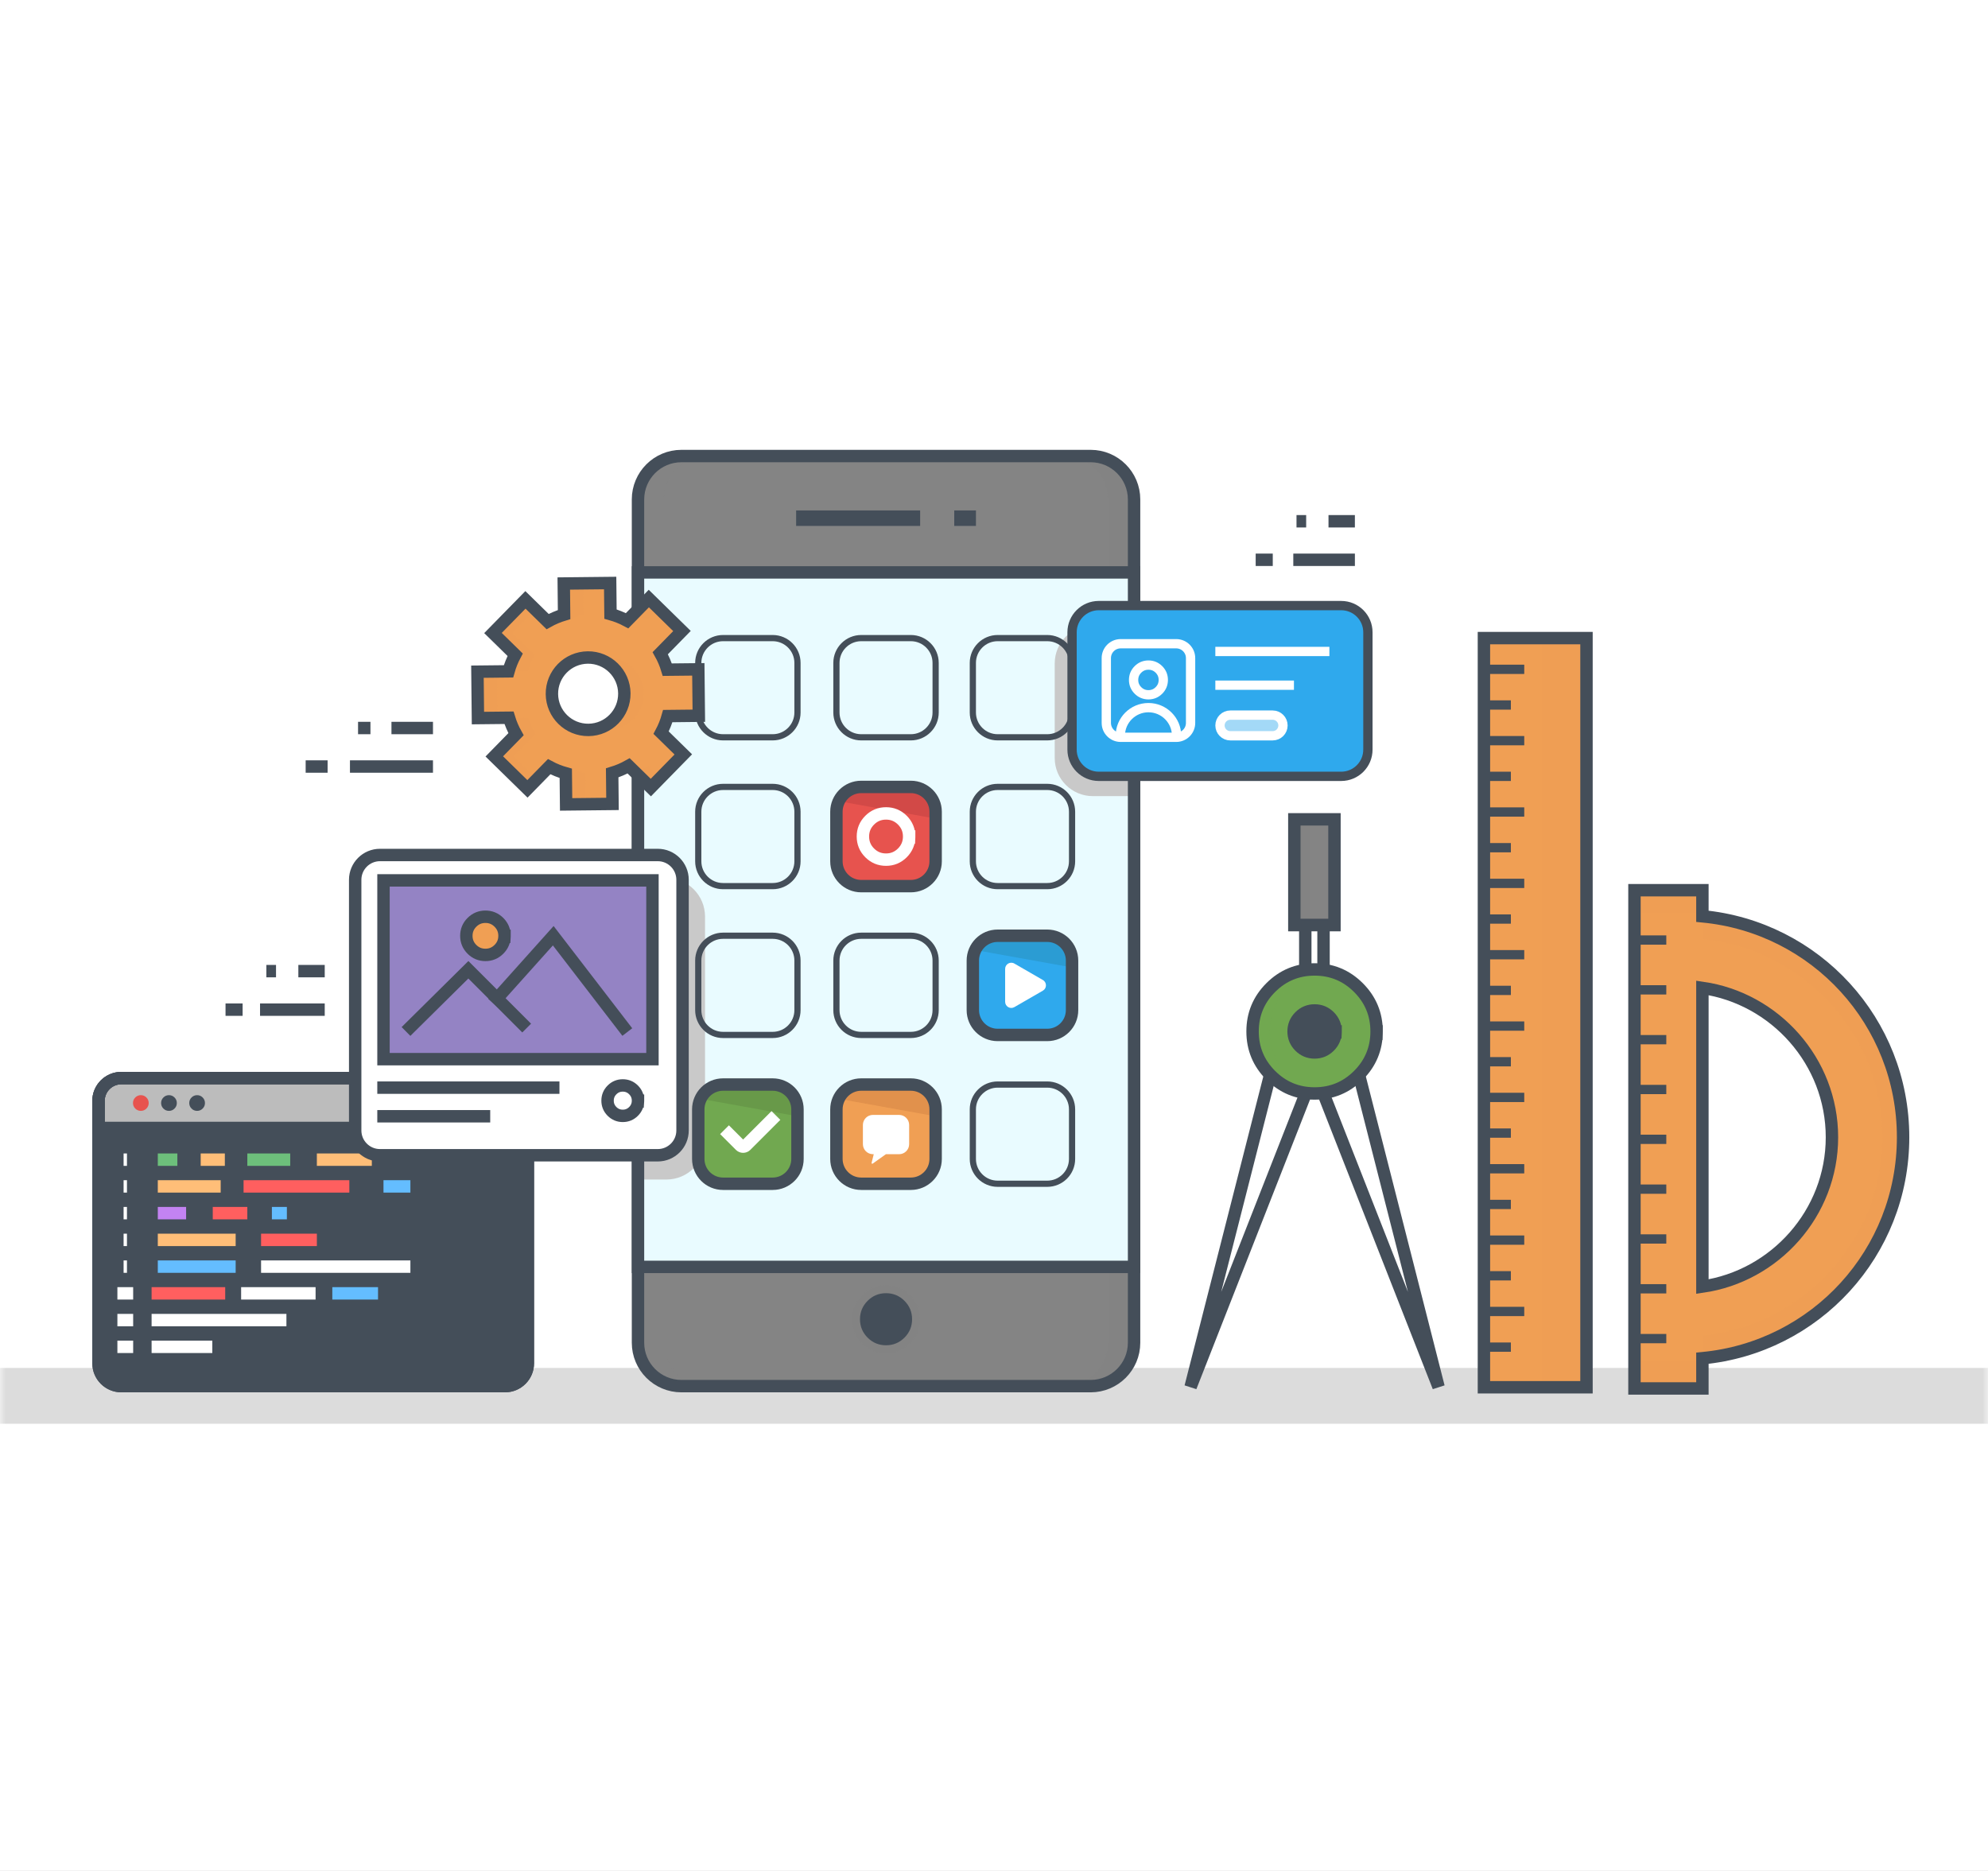 <svg height="160" viewBox="0 0 170 160" width="170" xmlns="http://www.w3.org/2000/svg" xmlns:xlink="http://www.w3.org/1999/xlink"><rect x="0" y="0" width="170" height="160" fill="#333333" stroke="none"/><defs><path id="a" d="m0 0h170v160h-170z"/><mask id="b" fill="#fff"><use fill="#fff" fill-rule="evenodd" xlink:href="#a"/></mask></defs><g fill="none" fill-rule="evenodd"><use fill="#fff" xlink:href="#a"/><g mask="url(#b)"><g transform="translate(-11 39)"><path d="m181.533 82.756h-179.147c-1.318 0-2.386-1.068-2.386-2.386s1.068-2.386 2.386-2.386h179.147c1.318 0 2.386 1.068 2.386 2.386 0 1.318-1.068 2.386-2.386 2.386z" fill="#848484" fill-opacity=".278" fill-rule="nonzero"/><path d="m173.739 58.255c0-9.87-7.478-17.978-17.161-18.896v-2.23h-5.81v42.606h5.81v-2.583c9.683-.919 17.161-9.027 17.161-18.897zm-17.161 12.772v-25.544c6.197.89 11.078 6.276 11.078 12.772 0 6.495-4.881 11.882-11.078 12.772z" fill="#f09f54" fill-rule="nonzero"/><path d="m156.578 39.359v-2.23h-5.81v42.606h5.81v-2.583c9.683-.919 17.161-9.027 17.161-18.896s-7.478-17.978-17.161-18.897zm0 35.842v2.21h-5.422v-38.345h5.422v2.245c8.521.824 15.389 8.095 15.389 16.945 0 8.851-6.867 16.122-15.389 16.945z" fill="#f09f54" fill-opacity=".286" fill-rule="nonzero"/><path d="m173.739 58.255c0-9.87-7.478-17.978-17.161-18.896v-2.23h-5.81v42.606h5.81v-2.583c9.683-.919 17.161-9.027 17.161-18.897zm-17.161 12.772v-25.544c6.197.89 11.078 6.276 11.078 12.772 0 6.495-4.881 11.882-11.078 12.772z" fill="none" stroke="#444e59" stroke-linecap="square" stroke-width="1.061"/><path d="m153.093 75.474h-2.324" fill="none" stroke="#444e59" stroke-linecap="square" stroke-width=".795"/><path d="m153.093 71.214h-2.324" fill="none" stroke="#444e59" stroke-linecap="square" stroke-width=".795"/><path d="m153.093 66.953h-2.324" fill="none" stroke="#444e59" stroke-linecap="square" stroke-width=".795"/><path d="m153.093 62.693h-2.324" fill="none" stroke="#444e59" stroke-linecap="square" stroke-width=".795"/><path d="m153.093 58.432h-2.324" fill="none" stroke="#444e59" stroke-linecap="square" stroke-width=".795"/><path d="m153.093 54.171h-2.324" fill="none" stroke="#444e59" stroke-linecap="square" stroke-width=".795"/><path d="m153.093 49.911h-2.324" fill="none" stroke="#444e59" stroke-linecap="square" stroke-width=".795"/><path d="m153.093 45.65h-2.324" fill="none" stroke="#444e59" stroke-linecap="square" stroke-width=".795"/><path d="m153.093 41.39h-2.324" fill="none" stroke="#444e59" stroke-linecap="square" stroke-width=".795"/><path d="m137.895 15.569h8.771v64.067h-8.771z" fill="#f09f54" fill-rule="nonzero"/><path d="m137.895 15.569h8.771v64.067h-8.771z" fill="#f09f54" fill-rule="nonzero"/><path d="m142.853 15.569h3.814v64.067h-3.814z" fill="#f09f54" fill-opacity=".286" fill-rule="nonzero"/><g stroke="#444e59"><path d="m137.895 15.569h8.771v64.067h-8.771z" fill="none" stroke-linecap="square" stroke-width="1.061"/><path d="m140.946 73.153h-3.051" fill="none" stroke-linecap="square" stroke-width=".795"/><path d="m139.802 76.204h-1.907" fill="none" stroke-linecap="square" stroke-width=".795"/><path d="m140.946 67.052h-3.051" fill="none" stroke-linecap="square" stroke-width=".795"/><path d="m139.802 70.102h-1.907" fill="none" stroke-linecap="square" stroke-width=".795"/><path d="m140.946 60.95h-3.051" fill="none" stroke-linecap="square" stroke-width=".795"/><path d="m139.802 64.001h-1.907" fill="none" stroke-linecap="square" stroke-width=".795"/><path d="m140.946 54.848h-3.051" fill="none" stroke-linecap="square" stroke-width=".795"/><path d="m139.802 57.899h-1.907" fill="none" stroke-linecap="square" stroke-width=".795"/><path d="m140.946 48.747h-3.051" fill="none" stroke-linecap="square" stroke-width=".795"/><path d="m139.802 51.798h-1.907" fill="none" stroke-linecap="square" stroke-width=".795"/><path d="m140.946 42.645h-3.051" fill="none" stroke-linecap="square" stroke-width=".795"/><path d="m139.802 45.696h-1.907" fill="none" stroke-linecap="square" stroke-width=".795"/><path d="m140.946 36.544h-3.051" fill="none" stroke-linecap="square" stroke-width=".795"/><path d="m139.802 39.594h-1.907" fill="none" stroke-linecap="square" stroke-width=".795"/><path d="m140.946 30.442h-3.051" fill="none" stroke-linecap="square" stroke-width=".795"/><path d="m139.802 33.493h-1.907" fill="none" stroke-linecap="square" stroke-width=".795"/><path d="m140.946 24.34h-3.051" fill="none" stroke-linecap="square" stroke-width=".795"/><path d="m139.802 27.391h-1.907" fill="none" stroke-linecap="square" stroke-width=".795"/><path d="m140.946 18.239h-3.051" fill="none" stroke-linecap="square" stroke-width=".795"/><path d="m139.802 21.29h-1.907" fill="none" stroke-linecap="square" stroke-width=".795"/></g><path d="m121.683 31.068h3.431v9.046h-3.431z" fill="#848484" fill-rule="nonzero"/><path d="m121.683 31.068h1.267v9.046h-1.267z" fill="#848484" fill-opacity=".247" fill-rule="nonzero"/><path d="m121.683 31.068h3.431v9.046h-3.431z" fill="none" stroke="#444e59" stroke-linecap="square" stroke-width="1.061"/><path d="m122.619 40.114h1.56v4.367h-1.56z" fill="#fff" fill-rule="nonzero"/><path d="m122.619 40.114h1.56v4.367h-1.56z" fill="none" stroke="#444e59" stroke-linecap="square" stroke-width="1.061"/><path d="m120.763 48.403-7.952 31.202 12.084-30.793z" fill="#fff" fill-rule="nonzero"/><path d="m120.763 48.403-7.952 31.202 12.084-30.793z" fill="none" stroke="#444e59" stroke-linecap="square" stroke-width="1.061"/><path d="m126.064 48.403 7.952 31.202-12.084-30.793z" fill="#fff" fill-rule="nonzero"/><path d="m126.064 48.403 7.952 31.202-12.084-30.793z" fill="none" stroke="#444e59" stroke-linecap="square" stroke-width="1.061"/><path d="m128.718 49.207c0 1.464-.518 2.714-1.553 3.75-1.035 1.035-2.285 1.553-3.75 1.553-1.464 0-2.714-.518-3.75-1.553-1.035-1.035-1.553-2.285-1.553-3.75 0-1.464.518-2.714 1.553-3.75 1.035-1.035 2.285-1.553 3.75-1.553 1.464 0 2.714.518 3.75 1.553 1.035 1.035 1.553 2.285 1.553 3.75 0 .062-.001.123-.003.185" fill="#71a850" fill-rule="nonzero"/><path d="m119.591 49.207c0-2.677 1.986-4.885 4.563-5.245-.242-.034-.488-.058-.74-.058-2.929 0-5.303 2.374-5.303 5.303 0 2.929 2.374 5.303 5.303 5.303.252 0 .497-.024.74-.058-2.577-.361-4.563-2.568-4.563-5.245z" fill="#71a850" fill-opacity=".4" fill-rule="nonzero"/><path d="m128.718 49.207c0 1.464-.518 2.714-1.553 3.75-1.035 1.035-2.285 1.553-3.75 1.553-1.464 0-2.714-.518-3.75-1.553-1.035-1.035-1.553-2.285-1.553-3.75 0-1.464.518-2.714 1.553-3.75 1.035-1.035 2.285-1.553 3.75-1.553 1.464 0 2.714.518 3.75 1.553 1.035 1.035 1.553 2.285 1.553 3.75 0 .062-.001.123-.003.185" fill="none" stroke="#444e59" stroke-linecap="square" stroke-width="1.061"/><path d="m125.211 49.207c0 .496-.175.92-.526 1.27-.351.351-.774.526-1.27.526-.496 0-.92-.175-1.27-.526-.351-.351-.526-.774-.526-1.27s.175-.92.526-1.27c.351-.351.774-.526 1.27-.526.496 0 .92.175 1.27.526.351.351.526.774.526 1.27 0 .021-0.0.042-.001.063" fill="#444e59" fill-rule="nonzero"/><path d="m125.211 49.207c0 .496-.175.92-.526 1.27-.351.351-.774.526-1.27.526-.496 0-.92-.175-1.27-.526-.351-.351-.526-.774-.526-1.27s.175-.92.526-1.27c.351-.351.774-.526 1.27-.526.496 0 .92.175 1.27.526.351.351.526.774.526 1.27 0 .021-0.0.042-.001.063" fill="none" stroke="#444e59" stroke-linecap="square" stroke-width="1.061"/><path d="m104.266 79.539h-34.997c-2.05 0-3.712-1.662-3.712-3.712v-72.115c0-2.05 1.662-3.712 3.712-3.712h34.997c2.05 0 3.712 1.662 3.712 3.712v72.115c0 2.05-1.662 3.712-3.712 3.712z" fill="#848484" fill-rule="nonzero"/><path d="m104.266 0h-2.242c2.05 0 3.712 1.662 3.712 3.712v72.115c0 2.05-1.662 3.712-3.712 3.712h2.242c2.05 0 3.712-1.662 3.712-3.712v-72.115c0-2.05-1.662-3.712-3.712-3.712z" fill="#848484" fill-opacity=".278" fill-rule="nonzero"/><path d="m67.766 75.827v-72.115c0-2.05 1.662-3.712 3.712-3.712h-2.209c-2.05 0-3.712 1.662-3.712 3.712v72.115c0 2.05 1.662 3.712 3.712 3.712h2.209c-2.05 0-3.712-1.662-3.712-3.712z" fill="#848484" fill-opacity=".478" fill-rule="nonzero"/><path d="m104.266 79.539h-34.997c-2.05 0-3.712-1.662-3.712-3.712v-72.115c0-2.05 1.662-3.712 3.712-3.712h34.997c2.05 0 3.712 1.662 3.712 3.712v72.115c0 2.05-1.662 3.712-3.712 3.712z" fill="none" stroke="#444e59" stroke-linecap="square" stroke-width="1.061"/><path d="m57.073 18.436h59.389v42.421h-59.389z" fill="#e9fbff" fill-rule="nonzero" transform="matrix(0 1 -1 0 126.414 -47.121)"/><path d="m107.759 29.083h-3.309c-1.799 0-3.258-1.459-3.258-3.258v-8.087c0-1.799 1.459-3.258 3.258-3.258h3.309zm-39.776 32.788h-2.426v-25.79h2.426c1.826 0 3.307 1.48 3.307 3.307v19.177c0 1.826-1.48 3.306-3.307 3.306z" fill="#c9c9c9" fill-rule="nonzero"/><path d="m57.073 18.436h59.389v42.421h-59.389z" fill="none" stroke="#444e59" stroke-linecap="square" stroke-width="1.061" transform="matrix(0 1 -1 0 126.414 -47.121)"/><g fill="none" fill-rule="evenodd" stroke="#444e59" stroke-width="1.326" transform="translate(79.079 5.18)"><path d="m13.522.133h1.856"/><path d="m0 .133h10.605"/></g><g fill="none" fill-rule="nonzero" transform="translate(83.863 70.914)"><path d="m5.808 2.904c0 .802-.284 1.486-.851 2.053-.567.567-1.252.851-2.053.851-.802 0-1.486-.284-2.053-.851-.567-.567-.851-1.252-.851-2.053 0-.802.284-1.486.851-2.053.567-.567 1.252-.851 2.053-.851.802 0 1.486.284 2.053.851.567.567.851 1.252.851 2.053 0 .034-.001.068-.002.101" fill="#848484" fill-opacity=".286"/><path d="m5.132 2.904c0 .615-.217 1.14-.652 1.575-.435.435-.96.652-1.575.652-.615 0-1.14-.217-1.575-.652-.435-.435-.652-.96-.652-1.575 0-.615.217-1.14.652-1.575.435-.435.96-.652 1.575-.652.615 0 1.14.217 1.575.652.435.435.652.96.652 1.575 0 .026-0.0.052-.001.078" fill="#444e59"/></g><g fill="none" fill-rule="evenodd" stroke="#444e59" stroke-width=".53" transform="translate(70.711 15.569)"><path d="m6.363 46.663h-4.242c-1.171 0-2.121-.95-2.121-2.121v-4.242c0-1.171.95-2.121 2.121-2.121h4.242c1.171 0 2.121.95 2.121 2.121v4.242c0 1.172-.95 2.121-2.121 2.121zm23.48 0h-4.242c-1.171 0-2.121-.95-2.121-2.121v-4.242c0-1.171.95-2.121 2.121-2.121h4.242c1.171 0 2.121.95 2.121 2.121v4.242c0 1.172-.95 2.121-2.121 2.121zm-11.666 0h-4.242c-1.171 0-2.121-.95-2.121-2.121v-4.242c0-1.171.95-2.121 2.121-2.121h4.242c1.171 0 2.121.95 2.121 2.121v4.242c0 1.172-.95 2.121-2.121 2.121zm-11.814-12.726h-4.242c-1.171 0-2.121-.95-2.121-2.121v-4.242c0-1.171.95-2.121 2.121-2.121h4.242c1.171 0 2.121.95 2.121 2.121v4.242c0 1.172-.95 2.121-2.121 2.121zm23.48 0h-4.242c-1.171 0-2.121-.95-2.121-2.121v-4.242c0-1.171.95-2.121 2.121-2.121h4.242c1.171 0 2.121.95 2.121 2.121v4.242c0 1.172-.95 2.121-2.121 2.121zm-11.666 0h-4.242c-1.171 0-2.121-.95-2.121-2.121v-4.242c0-1.171.95-2.121 2.121-2.121h4.242c1.171 0 2.121.95 2.121 2.121v4.242c0 1.172-.95 2.121-2.121 2.121z"/><path d="m6.363 8.484h-4.242c-1.171 0-2.121-.95-2.121-2.121v-4.242c0-1.171.95-2.121 2.121-2.121h4.242c1.171 0 2.121.95 2.121 2.121v4.242c0 1.172-.95 2.121-2.121 2.121zm23.48 0h-4.242c-1.171 0-2.121-.95-2.121-2.121v-4.242c0-1.171.95-2.121 2.121-2.121h4.242c1.171 0 2.121.95 2.121 2.121v4.242c0 1.172-.95 2.121-2.121 2.121zm-11.666 0h-4.242c-1.171 0-2.121-.95-2.121-2.121v-4.242c0-1.171.95-2.121 2.121-2.121h4.242c1.171 0 2.121.95 2.121 2.121v4.242c0 1.172-.95 2.121-2.121 2.121z" transform="translate(0 12.726)"/><path d="m6.363 8.484h-4.242c-1.171 0-2.121-.95-2.121-2.121v-4.242c0-1.171.95-2.121 2.121-2.121h4.242c1.171 0 2.121.95 2.121 2.121v4.242c0 1.172-.95 2.121-2.121 2.121zm23.48 0h-4.242c-1.171 0-2.121-.95-2.121-2.121v-4.242c0-1.171.95-2.121 2.121-2.121h4.242c1.171 0 2.121.95 2.121 2.121v4.242c0 1.172-.95 2.121-2.121 2.121zm-11.666 0h-4.242c-1.171 0-2.121-.95-2.121-2.121v-4.242c0-1.171.95-2.121 2.121-2.121h4.242c1.171 0 2.121.95 2.121 2.121v4.242c0 1.172-.95 2.121-2.121 2.121z"/></g><path d="m77.074 62.232h-4.242c-1.171 0-2.121-.95-2.121-2.121v-4.242c0-1.171.95-2.121 2.121-2.121h4.242c1.171 0 2.121.95 2.121 2.121v4.242c0 1.172-.95 2.121-2.121 2.121z" fill="#71a850" fill-rule="nonzero"/><path d="m77.073 53.748h-4.242c-.849 0-1.58.501-1.919 1.222l8.282 1.491v-.593c0-1.171-.949-2.121-2.121-2.121z" fill="#5f8c42" fill-opacity=".518" fill-rule="nonzero"/><path d="m77.074 62.232h-4.242c-1.171 0-2.121-.95-2.121-2.121v-4.242c0-1.171.95-2.121 2.121-2.121h4.242c1.171 0 2.121.95 2.121 2.121v4.242c0 1.172-.95 2.121-2.121 2.121z" fill="none" stroke="#444e59" stroke-linecap="square" stroke-width="1.061"/><path d="m88.888 62.232h-4.242c-1.171 0-2.121-.95-2.121-2.121v-4.242c0-1.171.95-2.121 2.121-2.121h4.242c1.171 0 2.121.95 2.121 2.121v4.242c0 1.172-.95 2.121-2.121 2.121z" fill="#f09f54" fill-rule="nonzero"/><path d="m88.888 53.748h-4.242c-.849 0-1.58.501-1.919 1.222l8.282 1.491v-.593c0-1.171-.95-2.121-2.121-2.121z" fill="#d38444" fill-opacity=".518" fill-rule="nonzero"/><path d="m88.888 62.232h-4.242c-1.171 0-2.121-.95-2.121-2.121v-4.242c0-1.171.95-2.121 2.121-2.121h4.242c1.171 0 2.121.95 2.121 2.121v4.242c0 1.172-.95 2.121-2.121 2.121z" fill="none" stroke="#444e59" stroke-linecap="square" stroke-width="1.061"/><path d="m100.554 49.506h-4.242c-1.171 0-2.121-.95-2.121-2.121v-4.242c0-1.171.95-2.121 2.121-2.121h4.242c1.171 0 2.121.95 2.121 2.121v4.242c0 1.172-.95 2.121-2.121 2.121z" fill="#2fa9ed" fill-rule="nonzero"/><path d="m100.554 41.022h-4.242c-.849 0-1.58.501-1.919 1.222l8.282 1.491v-.593c0-1.171-.95-2.121-2.121-2.121z" fill="#288fbc" fill-opacity=".518" fill-rule="nonzero"/><path d="m100.554 49.506h-4.242c-1.171 0-2.121-.95-2.121-2.121v-4.242c0-1.171.95-2.121 2.121-2.121h4.242c1.171 0 2.121.95 2.121 2.121v4.242c0 1.172-.95 2.121-2.121 2.121z" fill="none" stroke="#444e59" stroke-linecap="square" stroke-width="1.061"/><path d="m88.888 36.78h-4.242c-1.171 0-2.121-.95-2.121-2.121v-4.242c0-1.171.95-2.121 2.121-2.121h4.242c1.171 0 2.121.95 2.121 2.121v4.242c0 1.172-.95 2.121-2.121 2.121z" fill="#e7534e" fill-rule="nonzero"/><path d="m88.888 28.295h-4.242c-.849 0-1.58.501-1.919 1.222l8.282 1.491v-.593c0-1.171-.95-2.121-2.121-2.121z" fill="#bf4040" fill-opacity=".518" fill-rule="nonzero"/><path d="m88.888 36.78h-4.242c-1.171 0-2.121-.95-2.121-2.121v-4.242c0-1.171.95-2.121 2.121-2.121h4.242c1.171 0 2.121.95 2.121 2.121v4.242c0 1.172-.95 2.121-2.121 2.121z" fill="none" stroke="#444e59" stroke-linecap="square" stroke-width="1.061"/><path d="m97.742 43.401 2.438 1.407c.351.203.351.709 0 .911l-2.438 1.407c-.351.203-.789-.051-.789-.455v-2.815c0-.405.438-.658.789-.455zm-9.858 12.943h-2.235c-.475 0-.86.385-.86.86v1.64c0 .475.385.86.86.86h.068l-.185.742c-.014.054.048.096.093.064l1.13-.805h1.129c.475 0 .86-.385.86-.86v-1.64c0-.475-.385-.86-.86-.86z" fill="#fff" fill-rule="nonzero"/><path d="m73.331 57.985.974.974c.133.133.35.133.483 0l2.19-2.19" fill="none" stroke="#fff" stroke-linecap="square" stroke-width="1.061"/><path d="m88.744 32.538c0 .546-.193 1.012-.579 1.398-.386.386-.852.579-1.398.579-.546 0-1.012-.193-1.398-.579-.386-.386-.579-.852-.579-1.398 0-.546.193-1.012.579-1.398.386-.386.852-.579 1.398-.579.546 0 1.012.193 1.398.579.386.386.579.852.579 1.398 0 .023-0.0.046-.001.069" fill="none" stroke="#fff" stroke-linecap="square" stroke-width="1.061"/><g fill="none" fill-rule="evenodd" transform="translate(51.828 10.859)"><g fill-rule="nonzero"><path d="m18.93 11.349-.042-3.967-2.656.028c-.15-.494-.351-.966-.6-1.408l1.858-1.898-2.835-2.776-1.858 1.898c-.447-.239-.923-.431-1.42-.57l-.028-2.656-3.967.042.028 2.657c-.494.15-.966.351-1.408.6l-1.898-1.858-2.776 2.835 1.898 1.858c-.239.447-.431.923-.57 1.42l-2.656.028.042 3.967 2.657-.028c.15.494.351.966.6 1.408l-1.858 1.898 2.835 2.776 1.858-1.898c.447.239.923.431 1.42.57l.028 2.657 3.967-.042-.028-2.656c.494-.15.966-.351 1.408-.6l1.898 1.858 2.776-2.836-1.898-1.858c.239-.447.431-.923.57-1.42zm-9.433 1.213c-1.71.018-3.111-1.354-3.129-3.064-.018-1.71 1.354-3.111 3.064-3.129 1.71-.018 3.111 1.354 3.129 3.064.018 1.71-1.353 3.111-3.064 3.129z" fill="#fff"/><path d="m18.93 11.349-.042-3.967-2.656.028c-.15-.494-.351-.966-.6-1.408l1.858-1.898-2.835-2.776-1.858 1.898c-.447-.239-.923-.431-1.42-.57l-.028-2.656-3.967.042.028 2.657c-.494.15-.966.351-1.408.6l-1.898-1.858-2.776 2.835 1.898 1.858c-.239.447-.431.923-.57 1.42l-2.656.028.042 3.967 2.657-.028c.15.494.351.966.6 1.408l-1.858 1.898 2.835 2.776 1.858-1.898c.447.239.923.431 1.42.57l.028 2.657 3.967-.042-.028-2.656c.494-.15.966-.351 1.408-.6l1.898 1.858 2.776-2.836-1.898-1.858c.239-.447.431-.923.57-1.42zm-9.433 1.213c-1.71.018-3.111-1.354-3.129-3.064-.018-1.71 1.354-3.111 3.064-3.129 1.71-.018 3.111 1.354 3.129 3.064.018 1.71-1.353 3.111-3.064 3.129z" fill="#f09f54"/><path d="m18.93 11.349-.042-3.967-2.656.028c-.15-.494-.351-.966-.6-1.408l1.858-1.898-2.835-2.776-1.858 1.898c-.447-.239-.923-.431-1.42-.57l-.028-2.656-3.967.042.028 2.657c-.494.15-.966.351-1.408.6l-1.898-1.858-2.776 2.835 1.898 1.858c-.239.447-.431.923-.57 1.42l-2.656.028.042 3.967 2.657-.028c.15.494.351.966.6 1.408l-1.858 1.898 2.835 2.776 1.858-1.898c.447.239.923.431 1.42.57l.028 2.657 3.967-.042-.028-2.656c.494-.15.966-.351 1.408-.6l1.898 1.858 2.776-2.836-1.898-1.858c.239-.447.431-.923.57-1.42zm-9.433 1.213c-1.71.018-3.111-1.354-3.129-3.064-.018-1.71 1.354-3.111 3.064-3.129 1.71-.018 3.111 1.354 3.129 3.064.018 1.71-1.353 3.111-3.064 3.129z" fill="#f09f54"/><path d="m17.903 7.392c.002.006.004.012.006.017l.98-.01-0-.018zm-3.429-4.166 1.037-1.059-.856-.838-1.37 1.399c.414.131.812.297 1.189.498zm-3.365 3.142c-.279.003-.547.046-.803.118 1.289.363 2.24 1.539 2.255 2.946.015 1.432-.945 2.643-2.261 3.012.278.078.571.121.874.118 1.71-.018 3.082-1.419 3.064-3.129-.018-1.71-1.419-3.082-3.129-3.064zm-3.956-3.585.525.514c.442-.249.913-.45 1.408-.6l-.028-2.657 2.29-.024-0-.018-3.967.042.028 2.657c-.086.026-.171.056-.256.085zm2.076 13.49c-.497-.139-.973-.331-1.42-.57l-.488.498c.077.024.153.05.231.072l.028 2.657 1.677-.018zm-7.553-8.692 2.656-.028c.139-.497.331-.973.57-1.42l-1.898-1.858 1.955-1.997-.856-.838-2.776 2.835 1.898 1.858c-.239.447-.431.923-.57 1.42l-2.656.028.042 3.967 1.677-.018zm12.928 8.051c-.365.205-.75.376-1.151.514l1.372 1.344.821-.838zm-11.488-.806 1.858-1.898c-.249-.442-.45-.913-.6-1.408l-1.671.017c.149.488.348.954.594 1.39l-1.858 1.898 2.835 2.776.821-.838z" fill="#f09f54" fill-opacity=".286"/></g><path d="m18.93 11.349-.042-3.967-2.656.028c-.15-.494-.351-.966-.6-1.408l1.858-1.898-2.835-2.776-1.858 1.898c-.447-.239-.923-.431-1.42-.57l-.028-2.656-3.967.042.028 2.657c-.494.15-.966.351-1.408.6l-1.898-1.858-2.776 2.835 1.898 1.858c-.239.447-.431.923-.57 1.42l-2.656.028.042 3.967 2.657-.028c.15.494.351.966.6 1.408l-1.858 1.898 2.835 2.776 1.858-1.898c.447.239.923.431 1.42.57l.028 2.657 3.967-.042-.028-2.656c.494-.15.966-.351 1.408-.6l1.898 1.858 2.776-2.836-1.898-1.858c.239-.447.431-.923.57-1.42zm-9.433 1.213c-1.71.018-3.111-1.354-3.129-3.064-.018-1.71 1.354-3.111 3.064-3.129 1.71-.018 3.111 1.354 3.129 3.064.018 1.71-1.353 3.111-3.064 3.129z" stroke="#444e59" stroke-linecap="square" stroke-width="1.061"/></g><g fill="none" fill-rule="evenodd" transform="translate(19.424 53.196)"><path d="m34.762 26.342h-32.811c-1.077 0-1.951-.874-1.951-1.951v-22.44c0-1.077.874-1.951 1.951-1.951h32.812c1.077 0 1.951.874 1.951 1.951v22.44c0 1.077-.874 1.951-1.951 1.951z" fill="#444e59" fill-rule="nonzero"/><path d="m36.714 4.263h-36.714v-2.312c0-1.077.874-1.951 1.951-1.951h32.811c1.078 0 1.951.874 1.951 1.951z" fill="#bcbcbc" fill-rule="nonzero"/><g stroke-width="1.061"><path d="m34.762 26.342h-32.811c-1.077 0-1.951-.874-1.951-1.951v-22.44c0-1.077.874-1.951 1.951-1.951h32.812c1.077 0 1.951.874 1.951 1.951v22.44c0 1.077-.874 1.951-1.951 1.951z" stroke="#444e59" stroke-linecap="square"/><path d="m34.762 26.342h-32.811c-1.077 0-1.951-.874-1.951-1.951v-22.44c0-1.077.874-1.951 1.951-1.951h32.812c1.077 0 1.951.874 1.951 1.951v22.44c0 1.077-.874 1.951-1.951 1.951z" stroke="#444e59" stroke-linecap="square"/><path d="m36.714 4.263h-36.714v-2.312c0-1.077.874-1.951 1.951-1.951h32.811c1.078 0 1.951.874 1.951 1.951z" stroke="#444e59" stroke-linecap="square"/><path d="m5.07 22.982h4.131" stroke="#fff" stroke-linecap="square"/><path d="m2.145 22.982h.288" stroke="#fff" stroke-linecap="square"/><path d="m5.07 20.696h10.468" stroke="#fff" stroke-linecap="square"/><path d="m2.145 20.696h.288" stroke="#fff" stroke-linecap="square"/><path d="m20.524 18.409h2.848" stroke="#64bdff" stroke-linecap="square"/><path d="m12.726 18.409h5.306" stroke="#fff" stroke-linecap="square"/><path d="m5.07 18.409h5.234" stroke="#ff5f5f" stroke-linecap="square"/><path d="m2.145 18.409h.288" stroke="#fff" stroke-linecap="square"/><g transform="translate(2.145 15.99)"><path d="m11.756.133h12.769" stroke="#fff"/><path d="m2.925.133h6.658" stroke="#64bdff"/><path d="m0 .133h.288" stroke="#fff"/></g><g transform="translate(2.145 13.703)"><path d="m11.756.133h4.771" stroke="#ff5f5f"/><path d="m2.925.133h6.658" stroke="#ffbe78"/><path d="m0 .133h.288" stroke="#fff"/></g><g transform="translate(2.145 11.416)"><path d="m12.681.133h1.282" stroke="#64bdff"/><path d="m7.625.133h2.955" stroke="#ff5f5f"/><path d="m2.925.133h2.421" stroke="#c383f2"/><path d="m0 .133h.288" stroke="#fff"/></g><g transform="translate(2.145 9.129)"><path d="m22.224.133h2.301" stroke="#64bdff"/><path d="m10.26.133h9.044" stroke="#ff5f5f"/><path d="m2.925.133h5.377" stroke="#ffbe78"/><path d="m0 .133h.288" stroke="#fff"/></g><g transform="translate(2.145 6.843)"><path d="m16.527.133h4.7" stroke="#ffbe78"/><path d="m10.581.133h3.668" stroke="#6dbf7b"/><path d="m6.593.133h2.065" stroke="#ffbe78"/><path d="m2.925.133h1.673" stroke="#6dbf7b"/><path d="m0 .133h.288" stroke="#fff"/></g></g><g fill-rule="nonzero" transform="translate(2.948 1.46)"><path d="m1.344.672c0 .186-.066.344-.197.475-.131.131-.29.197-.475.197-.186 0-.344-.066-.475-.197-.131-.131-.197-.29-.197-.475 0-.186.066-.344.197-.475s.29-.197.475-.197c.186 0 .344.066.475.197.131.131.197.29.197.475 0 .008-0.0.016-0.0.023" fill="#e7534e"/><g fill="#444e59"><path d="m3.749.672c0 .186-.066.344-.197.475-.131.131-.29.197-.475.197-.186 0-.344-.066-.475-.197-.131-.131-.197-.29-.197-.475 0-.186.066-.344.197-.475.131-.131.29-.197.475-.197.186 0 .344.066.475.197.131.131.197.29.197.475 0 .008-0.0.016-0.0.023"/><path d="m6.155.672c0 .186-.066.344-.197.475-.131.131-.29.197-.475.197-.186 0-.344-.066-.475-.197-.131-.131-.197-.29-.197-.475 0-.186.066-.344.197-.475.131-.131.29-.197.475-.197.186 0 .344.066.475.197.131.131.197.29.197.475 0 .008-0.0.016-0.0.023"/></g></g></g><path d="m67.246 59.796h-23.752c-1.171 0-2.121-.95-2.121-2.121v-21.437c0-1.171.95-2.121 2.121-2.121h23.752c1.171 0 2.121.95 2.121 2.121v21.437c0 1.172-.95 2.121-2.121 2.121z" fill="#fff" fill-rule="nonzero"/><path d="m67.246 59.796h-23.752c-1.171 0-2.121-.95-2.121-2.121v-21.437c0-1.171.95-2.121 2.121-2.121h23.752c1.171 0 2.121.95 2.121 2.121v21.437c0 1.172-.95 2.121-2.121 2.121z" fill="#fff" fill-rule="nonzero"/><path d="m67.246 59.796h-23.752c-1.171 0-2.121-.95-2.121-2.121v-21.437c0-1.171.95-2.121 2.121-2.121h23.752c1.171 0 2.121.95 2.121 2.121v21.437c0 1.172-.95 2.121-2.121 2.121z" fill="none" stroke="#444e59" stroke-linecap="square" stroke-width="1.061"/><path d="m43.794 36.288h23v15.289h-23z" fill="#9483c4" fill-rule="nonzero"/><path d="m43.794 36.288h23v15.289h-23z" fill="none" stroke="#444e59" stroke-linecap="square" stroke-width="1.061"/><path d="m43.794 54.013h14.516" fill="none" stroke="#444e59" stroke-linecap="square" stroke-width="1.061"/><path d="m43.794 56.461h8.595" fill="none" stroke="#444e59" stroke-linecap="square" stroke-width="1.061"/><path d="m46.095 48.837 4.957-4.905 4.611 4.611" fill="none" stroke="#444e59" stroke-linecap="square" stroke-width="1.061"/><path d="m64.32 48.837-6.01-7.816-4.805 5.363" fill="none" stroke="#444e59" stroke-linecap="square" stroke-width="1.061"/><path d="m65.557 55.125c0 .359-.127.666-.381.92-.254.254-.561.381-.92.381-.359 0-.666-.127-.92-.381-.254-.254-.381-.561-.381-.92 0-.359.127-.666.381-.92.254-.254.561-.381.92-.381.359 0 .666.127.92.381.254.254.381.561.381.92 0 .015-0.0.03-.001.045" fill="none" stroke="#444e59" stroke-linecap="square" stroke-width="1.061"/><path d="m54.143 41.03c0 .451-.159.835-.478 1.154-.319.319-.703.478-1.154.478-.451 0-.835-.159-1.154-.478-.319-.319-.478-.703-.478-1.154 0-.451.159-.835.478-1.154.319-.319.703-.478 1.154-.478.451 0 .835.159 1.154.478.319.319.478.703.478 1.154 0 .019-0.0.038-.001.057" fill="#f09f54" fill-rule="nonzero"/><path d="m54.143 41.03c0 .451-.159.835-.478 1.154-.319.319-.703.478-1.154.478-.451 0-.835-.159-1.154-.478-.319-.319-.478-.703-.478-1.154 0-.451.159-.835.478-1.154.319-.319.703-.478 1.154-.478.451 0 .835.159 1.154.478.319.319.478.703.478 1.154 0 .019-0.0.038-.001.057" fill="none" stroke="#444e59" stroke-linecap="square" stroke-width="1.061"/><g fill="none" fill-rule="evenodd" stroke="#444e59" stroke-width="1.061" transform="translate(37.138 23.125)"><path d="m3.788 3.427h7.099"/><path d="m0 3.427h1.876"/><path d="m7.337.133h3.55"/><path d="m4.48.133h1.06"/></g><g fill="none" fill-rule="evenodd" stroke="#444e59" stroke-width="1.061" transform="translate(30.286 43.916)"><path d="m2.951 3.427h5.532"/><path d="m0 3.427h1.461"/><path d="m6.227.133h2.256"/><path d="m3.491.133h.826"/></g><g fill="none" fill-rule="evenodd" stroke="#444e59" stroke-width="1.061" transform="translate(118.377 5.445)"><path d="m3.217 3.427h5.267"/><path d="m0 3.427h1.461"/><path d="m6.227.133h2.256"/><path d="m3.491.133h.826"/></g><path d="m125.689 27.391h-20.729c-1.262 0-2.285-1.023-2.285-2.285v-10.033c0-1.262 1.023-2.285 2.285-2.285h20.729c1.262 0 2.285 1.023 2.285 2.285v10.033c0 1.262-1.023 2.285-2.285 2.285z" fill="#2fa9ed" fill-rule="nonzero"/><path d="m125.689 27.391h-20.729c-1.262 0-2.285-1.023-2.285-2.285v-10.033c0-1.262 1.023-2.285 2.285-2.285h20.729c1.262 0 2.285 1.023 2.285 2.285v10.033c0 1.262-1.023 2.285-2.285 2.285z" fill="none" stroke="#444e59" stroke-linecap="square" stroke-width=".795"/><path d="m115.325 16.712h8.958" fill="none" stroke="#fff" stroke-linecap="square" stroke-width=".795"/><path d="m115.325 19.596h5.927" fill="none" stroke="#fff" stroke-linecap="square" stroke-width=".795"/><g fill="none" fill-rule="evenodd" transform="translate(115.325 22.155)"><path d="m4.503 1.768h-3.619c-.488 0-.884-.396-.884-.884s.396-.884.884-.884h3.619c.488 0 .884.396.884.884-0.0.488-.396.884-.884.884z" fill="#fff" fill-opacity=".557" fill-rule="nonzero"/><path d="m4.503 1.768h-3.619c-.488 0-.884-.396-.884-.884s.396-.884.884-.884h3.619c.488 0 .884.396.884.884-0.0.488-.396.884-.884.884z" stroke="#fff" stroke-linecap="square" stroke-width=".795"/></g><g fill="none" fill-rule="evenodd" stroke="#fff" stroke-width=".795" transform="translate(105.604 16.05)"><path d="m5.977 8.003h-4.748c-.679 0-1.229-.55-1.229-1.229v-5.545c0-.679.55-1.229 1.229-1.229h4.748c.679 0 1.229.55 1.229 1.229v5.545c0 .679-.55 1.229-1.229 1.229z"/><path d="m4.873 3.096c0 .351-.124.65-.372.898-.248.248-.547.372-.898.372-.351 0-.65-.124-.898-.372-.248-.248-.372-.547-.372-.898 0-.351.124-.65.372-.898.248-.248.547-.372.898-.372.351 0 .65.124.898.372.248.248.372.547.372.898 0 .015-0.0.03-.001.044"/><path d="m1.196 7.873c0-1.329 1.078-2.407 2.407-2.407 1.329 0 2.407 1.078 2.407 2.407"/></g></g></g></g></svg>